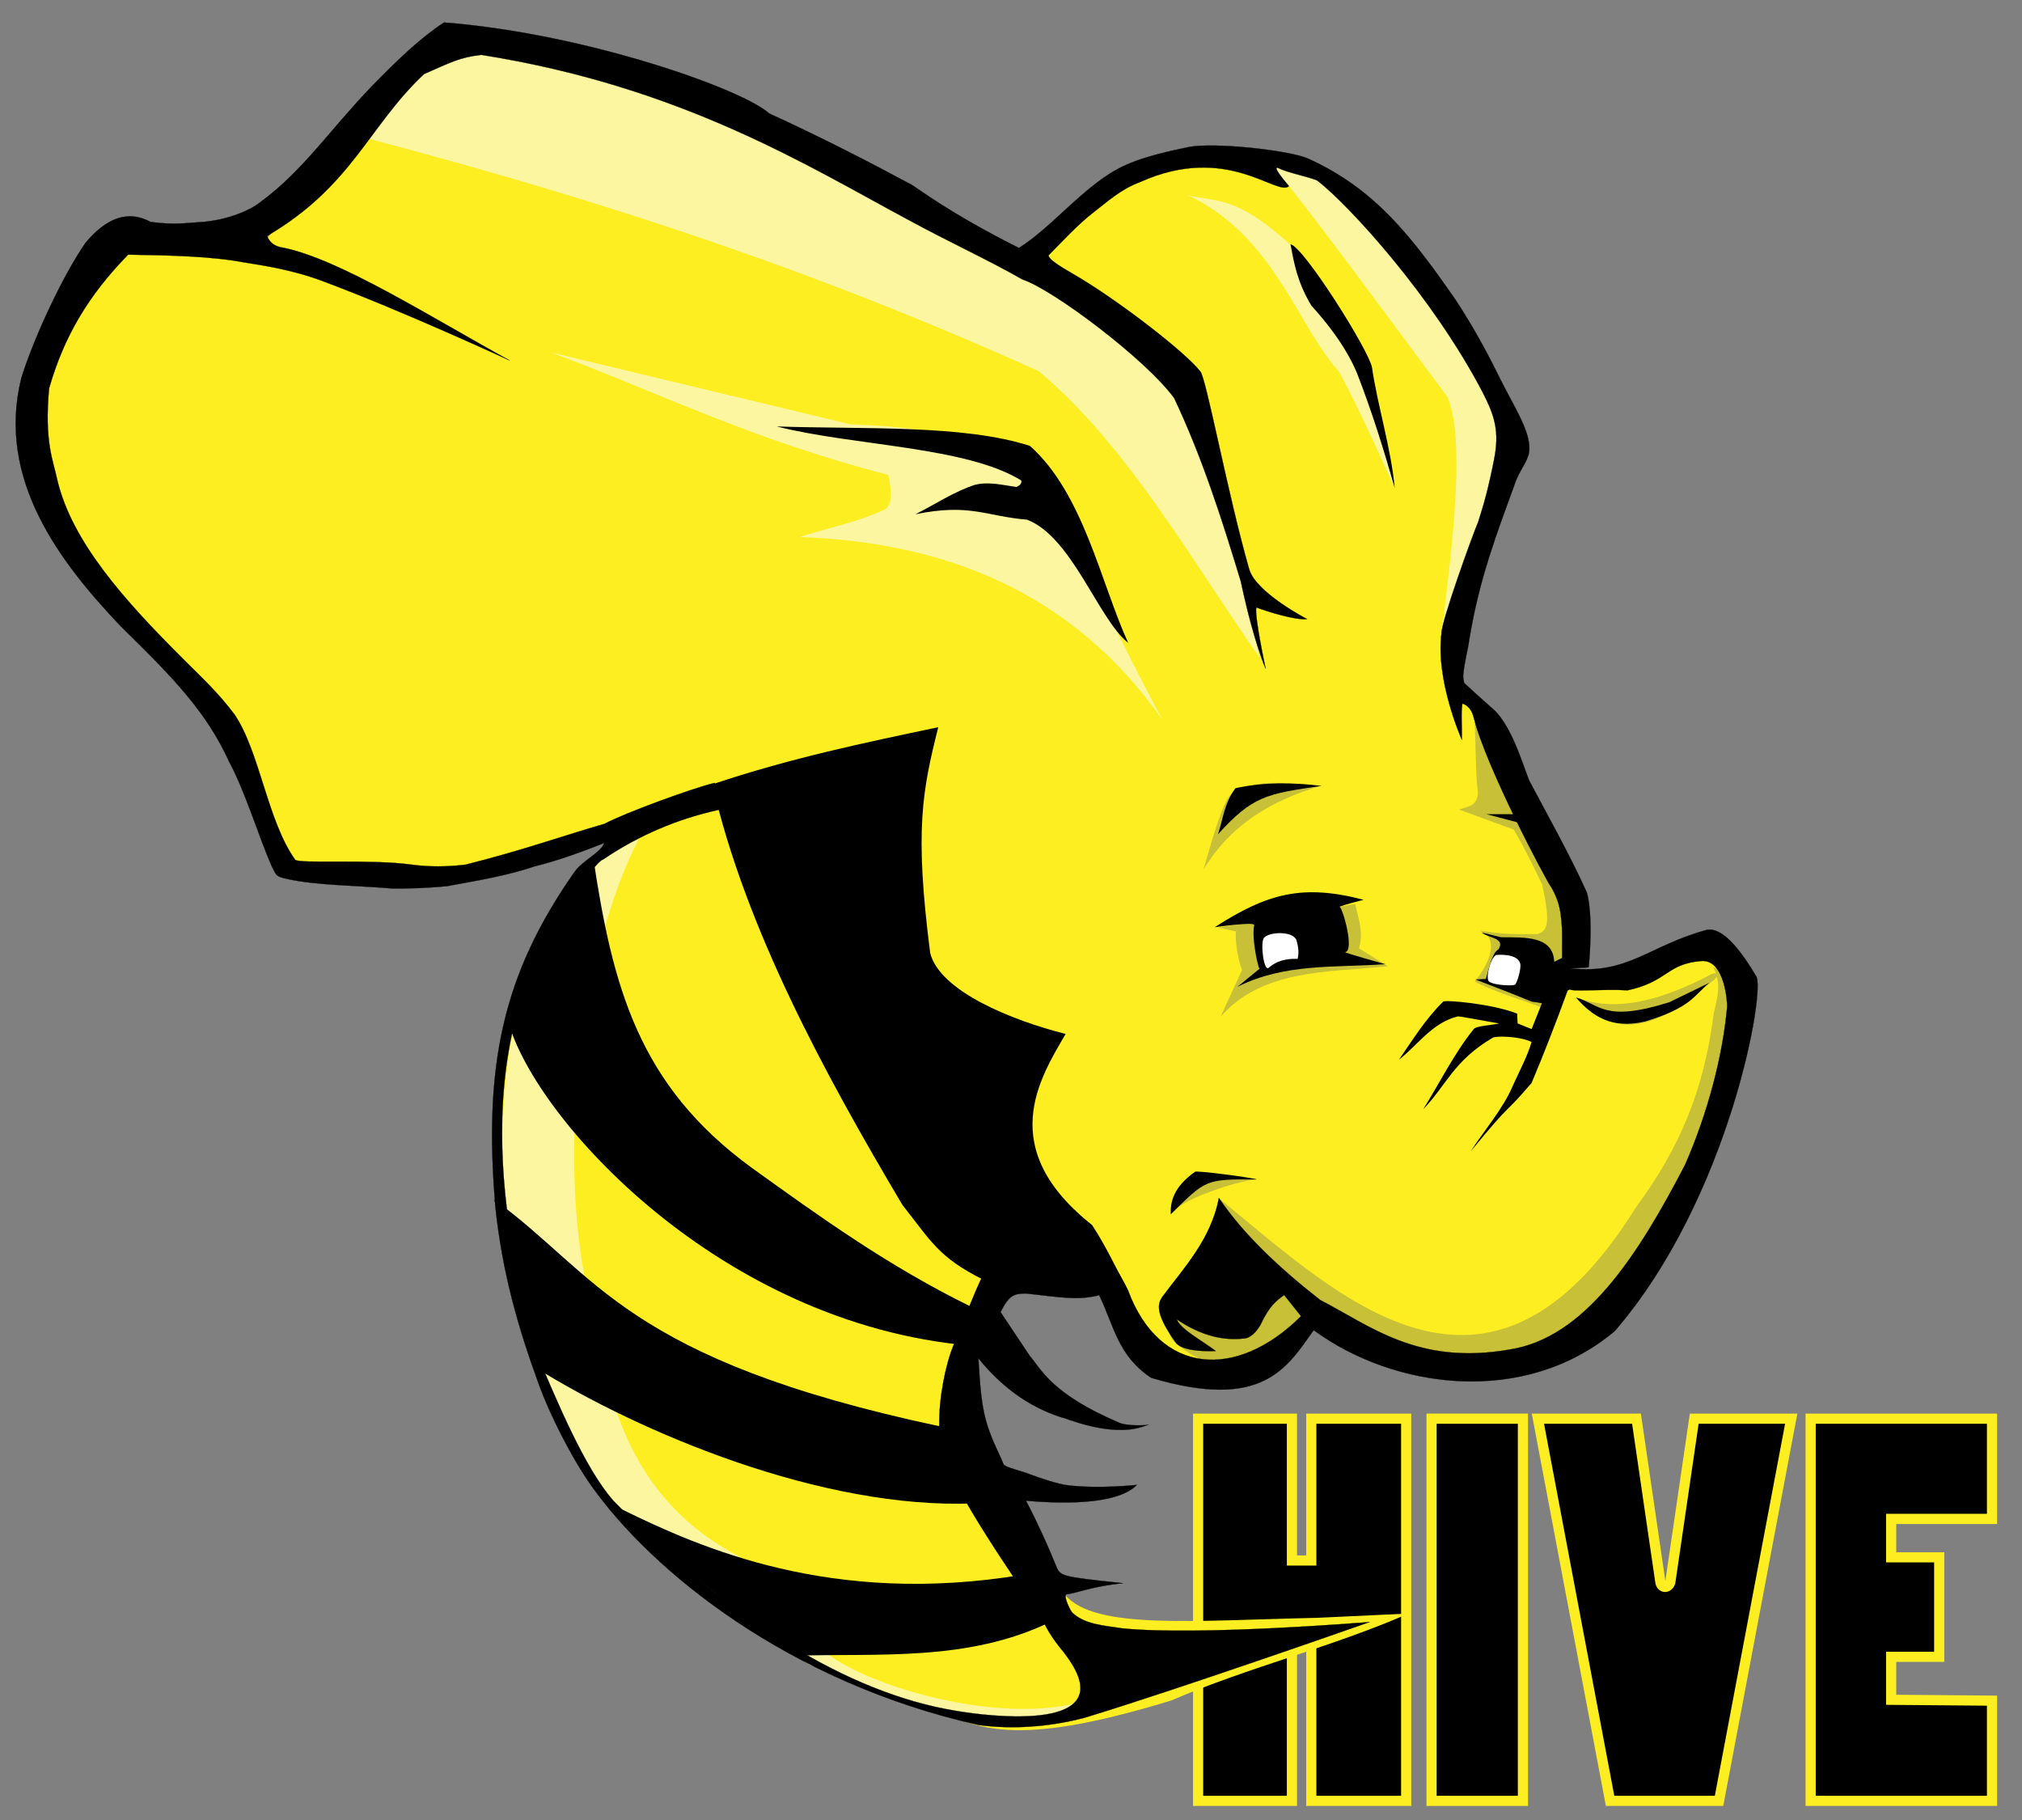 <?xml version="1.0" encoding="UTF-8" standalone="no"?>
<!DOCTYPE svg PUBLIC "-//W3C//DTD SVG 1.1//EN" "http://www.w3.org/Graphics/SVG/1.1/DTD/svg11.dtd">
<svg width="100%" height="100%" viewBox="0 0 100 90" version="1.1" xmlns="http://www.w3.org/2000/svg" xmlns:xlink="http://www.w3.org/1999/xlink" xml:space="preserve" xmlns:serif="http://www.serif.com/" style="fill-rule:evenodd;clip-rule:evenodd;">
    <rect x="0" y="0" width="100" height="90" fill="#808080" stroke="none"/>
    <g transform="matrix(1,0,0,1,-450.533,-338.2)">
        <g transform="matrix(0.098,0,0,0.098,451.249,345.851)">
            <path d="M597.33,637.79L597.33,830.64L644.676,830.64L644.676,742.008L654.443,742.191L654.443,830.641L702.324,830.641L702.324,637.791L654.443,637.791L654.443,709.343L644.676,709.343L644.676,637.791L597.33,637.79Z" style="stroke:rgb(253,238,33);stroke-width:5.13px;"/>
        </g>
        <g transform="matrix(0.098,0,0,0.098,451.249,345.851)">
            <rect x="715.134" y="637.79" width="46.116" height="192.85" style="stroke:rgb(253,238,33);stroke-width:5.13px;"/>
        </g>
        <g transform="matrix(0.098,0,0,0.098,451.249,345.851)">
            <path d="M768.8,637.79L805.229,830.64L860.213,830.64L896.642,637.79L847.691,637.79L835.624,720.307C834.618,723.468 831.222,723.468 830.615,720.307L818.555,637.787L768.8,637.79Z" style="stroke:rgb(253,238,33);stroke-width:5.13px;"/>
        </g>
        <g transform="matrix(0.098,0,0,0.098,451.249,345.851)">
            <path d="M997.97,637.79L906.432,637.79L906.432,830.64L997.97,830.64L997.97,780.071L947.072,779.637L947.072,757.958L971.32,757.958L971.32,707.754L947.072,707.754L947.072,688.357L997.97,688.357L997.97,637.79Z" style="stroke:rgb(253,238,33);stroke-width:5.13px;"/>
        </g>
    </g>
    <g transform="matrix(0.098,0,0,0.098,0.717,7.651)">
        <path d="M503.66,52.952C495.95,31.837 230.74,-71.268 227.35,-59.948C178.65,-47.253 158.83,8.878 125.33,44.432L50.937,40.171C18.166,82.313 0.97,125.37 12.679,170.121C54.681,227.027 103.439,275.451 133.829,346.931C136.231,380.623 279.649,350.464 310.389,343.795C268.397,373.854 231.828,420.446 247.543,554.635C261.889,617.649 271.702,688.005 398.943,759.275C415.693,768.656 450.35,779.482 471.781,787.373C492.276,796.774 516.242,800.637 583.851,779.96C622.975,763.097 665.216,752.938 703.501,736.116L657.484,738.276C594.115,739.654 545.194,744.381 530.104,726.676L471.784,625.996L505.784,559.956C552.84,564.782 568.459,602.942 609.934,617.474L658.819,581.259C800.809,665.075 857.299,528.139 873.489,421.489C871.761,378.097 779.537,435.1 785.127,414.81C787.293,368.166 749.273,307.14 724.707,259.59L753.137,149.58C766.037,138.09 693.417,15.72 634.117,0.46C582.087,-12.931 503.657,52.952 503.657,52.952L503.66,52.952Z" style="fill:rgb(253,238,33);"/>
    </g>
    <g transform="matrix(1,0,0,1,-450,-405)">
        <g transform="matrix(0.098,0,0,0.098,450.717,412.651)">
            <path d="M736.92,286.75C737.429,298.566 737.372,312.937 738.514,321.9C738.317,328.738 733.191,328.989 728.95,330.421L756.581,340.54C762.066,349.772 766.475,359.003 770.928,368.234C776.093,390.942 772.238,391.591 768.802,393.265C758.775,393.367 748.777,393.386 739.444,391.401C743.625,393.608 744.545,395.216 744.987,398.043C745.803,403.255 742.447,410.372 736.92,417.231C745.092,421.765 759.991,426.201 771.06,430.412L783.68,402.319C777.965,361.048 760.635,323.01 736.92,286.749L736.92,286.75Z" style="fill:rgb(200,192,55);"/>
            <path d="M788.49,425.18C803.814,431.567 824.985,429.695 854.338,414.567C858.703,411.463 862.769,413.319 854.957,418.425C816.458,452.972 798.03,435.69 788.49,425.18L788.49,425.18Z" style="fill:rgb(200,192,55);"/>
            <path d="M857.28,410.04C861.832,418.757 859.074,425.845 857.546,433.207C852.792,470.656 841.123,500.263 818.225,531.201C743.747,650.941 668.555,576.018 608.605,527.256L583.807,589.392C582.49,594.839 577.016,599.08 615.744,616.131L655.196,588.264C805.656,702.744 912.276,428.024 857.276,410.044L857.28,410.04Z" style="fill:rgb(200,192,55);"/>
            <path d="M626.75,517.04C616.599,517.764 586.389,528.037 585.044,533.986L598.946,513.274L626.75,517.04Z" style="fill:rgb(200,192,55);"/>
            <path d="M607.01,390.07C608.87,390.07 617.798,392.467 616.84,391.934C615.47,391.171 616.687,404.453 619.497,411.373L608.604,435.073C629.469,411.01 662.462,412.611 693.09,409.509L678.478,400.455C681.016,391.989 678.027,385.29 676.618,378.087L607.01,390.07Z" style="fill:rgb(200,192,55);"/>
            <path d="M658.28,318.71C635.893,325.573 614.464,336.785 600.077,360.686C611.053,321.291 613.29,322.787 616.834,320.84C632.185,313.975 644.756,318.254 658.28,318.71L658.28,318.71Z" style="fill:rgb(200,192,55);"/>
        </g>
        <g transform="matrix(0.098,0,0,0.098,450.717,412.651)">
            <path d="M538.73,780.45C511.66,810.32 451.26,778.19 401.1,761.81C273.64,680.76 248.74,604.46 247.01,529.61C240.457,422.39 273.38,360.09 315.024,345.34C287.463,398.469 274.614,493.84 287.393,564.76C297.708,604.215 297.922,670.76 363.938,706.38C396.265,724.579 387.509,738.748 409.369,755.793C433.324,774.472 500.116,792.23 538.729,780.451L538.73,780.45Z" style="fill:rgb(252,246,160);"/>
            <path d="M579.17,284.94C533.339,219.949 468.88,195.553 396.19,192.887C410.758,188.138 425.326,185.665 439.894,178.641C443.461,174.893 442.295,168.297 440.957,161.599C370.987,143.329 326.827,120.749 270.927,99.818L421.837,136.033C523.747,139.905 514.995,165.065 579.177,284.943L579.17,284.94Z" style="fill:rgb(252,246,160);"/>
            <path d="M628.24,253.6C594.37,205.25 561.52,146.57 516.93,109.25C409.29,60.666 302.81,24.584 178.02,-8.25L217.847,-59.466C350.267,-29.239 474.647,21.342 586.057,104.724C604.906,152.384 617.476,200.107 628.23,253.594L628.24,253.6Z" style="fill:rgb(252,246,160);"/>
            <path d="M696.52,168.16C696.52,168.16 677.532,125.561 668.287,109.294C646.841,85.528 635.997,41.24 592.074,20.372C605.966,24.124 615.473,19.654 643.833,45.364L688.502,130.098L696.52,168.16Z" style="fill:rgb(252,246,160);"/>
            <path d="M720.14,241.96C724.519,205.052 732.835,145.85 723.292,122.46C696.742,86.836 670.002,50.014 643.252,15.83C638.822,11.707 635.632,6.111 632.142,1.746C669.752,11.49 709.002,37.64 761.932,140.876L720.14,241.96Z" style="fill:rgb(252,246,160);"/>
        </g>
        <g transform="matrix(0.098,0,0,0.098,450.717,412.651)">
            <path d="M562.02,246.32C547.04,234.53 533.69,192.83 510.99,184.16C489.979,182.402 482.275,175.792 454.646,181.421C464.667,176.4 474.128,169.975 484.78,166.536C491.995,164.833 498.763,166.72 505.647,167.67C507.347,166.866 508.461,165.867 508.045,164.357C480.233,147.17 423.179,146.925 384.665,137.114C429.364,138.61 478.821,136.132 512.415,146.905C539.428,170.878 548.203,216.024 562.02,246.32L562.02,246.32Z"/>
            <path d="M643.93,45.227C650.131,45.79 683.504,98.58 685.072,107.364C687.847,126.566 694.692,148.092 696.532,168.183C691.035,148.914 685.046,129.646 677.558,110.377C675.368,105.071 669.834,93.075 654.451,76.108C647.288,64.149 645.742,54.749 643.931,45.228L643.93,45.227Z"/>
            <path d="M757.02,332.75L742.742,332.75L758.523,336.892L757.02,332.75Z"/>
            <path d="M659.6,318.49C645.242,316.725 630.509,316.491 616.152,319.647C610.3,327.507 609.897,335.503 607.339,342.892C624.793,323.656 631.719,322.48 659.6,318.491L659.6,318.49Z"/>
            <path d="M855.42,417.77C847.43,424.147 846.632,430.149 823.007,437.342C805.779,441.416 796.046,434.511 787.937,425.226C800.231,428.748 802.196,438.036 835.162,427.623L855.42,417.77Z"/>
            <path d="M783.82,421.76C778.07,437.572 771.871,453.551 765.621,468.36C750.738,485.814 757.081,475.868 734.802,502.977C741.931,491.979 751.202,481.411 756.056,469.957C759.465,462.415 763.709,454.414 765.588,447.713C759.681,444.763 747.589,444.53 745.949,445.588C726.141,457.271 722.567,469.635 710.89,481.674C719.354,468.144 726.583,453.376 736.395,441.198C737.513,439.618 744.778,439.312 749.244,438.379C742.304,437.189 729.458,434.695 728.424,434.807C715.502,437.913 708.261,449.168 698.668,456.643C705.662,446.545 712.104,436.031 720.985,427.351C721.864,426.331 745.868,428.434 758.309,433.398L758.556,438.347L765.619,441.198L770.933,427.884L783.82,421.76Z"/>
            <path d="M627.07,517.09C623.882,516.001 595.72,512.379 595.72,513.229C584.907,520.925 583.267,528.288 583.499,534.665C601.488,516.968 600.818,516.918 627.071,517.09L627.07,517.09Z"/>
            <path d="M605.68,389.81C605.68,389.81 626.002,386.847 625.606,388.745C624.134,395.795 628.094,412.978 628.529,410.581L617.105,419.901C641.031,407.872 666.218,410.289 691.761,408.451C691.761,408.451 670.254,402.513 671.569,402.326C676.366,401.646 670.291,379.896 668.646,379.425C672.738,378.041 676.733,376.997 680.867,375.964C650.111,367.915 632.326,372.658 605.679,389.811L605.68,389.81Z"/>
            <path d="M781.56,404.98L777.043,407.243C776.403,394.012 762.192,394.983 750.209,394.861L740.379,392.465C743.368,395.231 752.608,395.014 748.881,400.986C745.744,402.663 744.301,409.856 742.505,415.898L737.191,416.164C746.578,419.833 755.286,423.048 765.619,427.348L771.73,428.28L786.342,420.425L781.56,404.98Z"/>
        </g>
        <g transform="matrix(0.098,0,0,0.098,450.717,412.651)">
            <path d="M646.86,396.06C644.573,391.535 633.066,392.178 630.585,395.105C628.569,397.484 630.46,412.747 633.045,410.173C636.781,406.888 641.662,405.514 647.525,405.779C648.264,402.959 648.002,399.915 646.86,396.06L646.86,396.06Z" style="fill:white;"/>
            <path d="M757.21,418.8C758.292,418.009 760.579,410.357 759.84,408.067C758.328,402.664 747.628,403.801 747.628,403.801C745.017,405.337 742.729,413.761 743.683,416.54C744.139,418.893 755.492,419.643 757.209,418.8L757.21,418.8Z" style="fill:white;"/>
        </g>
        <g transform="matrix(0.098,0,0,0.098,450.717,412.651)">
            <path d="M299.64,682.84L306.4,683.501C346.471,703.176 412.45,732.348 507.97,716.672L522.958,740.256C480.891,760.698 435.646,755.994 393.248,757.428L299.64,682.84Z"/>
            <path d="M242.11,527.3L262.183,611.568C315.923,645.161 407.723,683.638 484.243,680.533L467.333,641.733C307.603,607.813 294.093,564.933 242.113,527.293L242.11,527.3Z"/>
            <path d="M292.06,354.69C301.871,419.992 314.967,469.5 371.75,510.97C406.554,536 441.101,560.924 483.12,581.494C483.12,581.494 479.436,600.665 476.357,600.323C351.307,586.433 259.757,482.743 248.667,435.383C259.408,399.054 274.816,376.362 292.056,354.69L292.06,354.69Z"/>
            <path d="M352.17,317.69C368.834,390.066 408.567,463.37 448.059,529.87C462.536,548.239 466.325,556.345 488.638,567.529C518.797,577.078 540.124,574.641 562.015,573.205C556.017,562.103 550.686,550.499 543.798,540.065C494.78,501.3 517.434,466.005 530.454,443.659C503.198,436.772 467.084,422.134 462.109,402.881C454.11,340.61 458.172,320.856 466.177,288.871C429.268,296.653 391.868,304.365 352.167,317.691L352.17,317.69Z"/>
            <path d="M216.77,-66.742C204.639,-58.817 192.952,-47.486 180.379,-34.607C159.536,-13.032 145.68,8.014 124.464,23.617C120.221,27.276 108.313,33.168 93.343,34.042C86.291,34.394 81.697,35.561 68.739,33.934C57.311,27.746 46.454,31.77 35.858,44.444C24.239,61.153 9.524,92.881 3.405,112.854C-9.206,163.791 22.946,205.759 53.779,238.104C81.208,264.9 97.022,281.646 108.284,306.211C116.811,322.144 123.128,344.01 129.967,359.341C132.433,364.202 131.92,364.176 138.558,365.641C152.891,368.7 172.773,368.724 190.473,370.245C198.132,370.352 208.648,370.067 218.613,369.028C232.344,366.436 248.476,363.895 261.997,359.219C275.21,355.965 286.982,351.459 297.594,347.312C296.226,351.956 286.116,356.427 282.326,362.314C246.356,413.804 236.503,459.622 242.765,531.914C246.308,563.956 253.661,590.519 264.757,620.911C269.835,634.819 280.639,656.845 290.993,671.476C321.783,714.982 390.665,770.85 486.553,792.356C503.282,794.642 522.268,793.423 540.124,788.667C587.45,774.321 683.904,740.392 683.904,740.392C683.904,740.392 598.285,747.475 559.074,743.598C549.997,742.179 539.993,741.697 533.669,735.511C532.609,734.141 528.755,726.379 531.244,726.309C534.639,726.214 544.386,722.169 559.435,720.827C527.306,717.368 527.764,717.409 525.419,711.557C521.771,702.472 516.189,690.055 510.442,679.19C524.56,680.381 555.818,682.135 566.426,671.187C566.426,671.187 547.929,673.323 531.583,671.406C526.075,670.76 516.692,667.411 513.873,666.376C506.534,663.518 500.493,662.63 499.085,660.767C496.536,654.281 494.809,652.1 491.734,643.411C487.568,631.907 487.238,619.074 486.444,607.328C497.137,620.508 510.762,631.603 528.8,637.269C529.032,636.781 552.2,647.341 569.026,641.911L572.515,640.785C572.515,641.097 561.367,641.762 557.278,639.738C523.059,625.193 517.908,612.462 512.383,606.139L497.606,584.006C502.1,575.045 504.641,574.705 510.595,574.622C528.606,576.622 536.443,578.162 547.402,575.518C554.807,590.758 556.808,606.089 573.667,617.18C629.833,633.852 642.036,612.229 655.64,593.123C696.052,622.781 761.84,631.926 807.53,593.637C865.616,526.425 884.006,420.467 878.855,414.417C871.601,402.11 862.083,389.418 853.91,391.172C824.78,399.124 814.039,413.902 785.175,410.531C788.613,410.337 794.394,410.244 794.438,409.916C796.662,385.475 794.259,373.649 793.186,371.619C784.427,352.302 772.925,331.973 764.908,316.738C762.841,313.578 756.771,289.573 746.6,280.09C742.238,276.366 731.561,266.544 731.561,266.544L730.656,276.983C730.656,276.983 734.83,277.614 736.419,284.081C742.441,308.598 773.106,366.566 775.357,369.344C786.225,386.889 776.461,408.745 784.724,421.007C785.518,422.564 801.581,420.87 814.031,421.635C834.504,417.232 833.64,408.209 851.325,406.853C863.238,405.94 864.433,428.313 864.276,430.049C862.056,454.753 854.541,483.476 843.04,509.707C819.128,555.776 792.349,597.153 754.37,602.923C708.044,611.018 683.971,590.765 658.858,577.868L649.251,586.062C616.614,618.563 577.862,615.676 562.012,573.211C554.122,556.738 543.84,546.642 535.036,532.511L488.348,566.138C484.462,574.108 479.683,586.678 473.878,600.718C469.842,610.479 466.458,627.243 466.679,641.174C460.694,651.369 487.408,692.716 504.288,717.866C509.269,725.287 518.567,738.251 518.878,739.059C522.225,747.742 529.557,755.408 530.002,756.343C561.339,797.215 490.471,787.803 475.835,785.334C446.959,780.733 418.714,768.671 392.165,752.542C390.624,751.606 389.089,750.656 387.56,749.694C356.009,729.828 326.979,704.411 302.296,679.271C287.578,662.605 273.564,628.444 263.213,604.226C247.7,546 225.437,445.076 285.745,368.596C289.568,364.224 293.693,356.946 297.205,355.506C315.123,343.387 334.58,335.127 355.503,330.54L353.391,316.977C342.942,319.351 307.758,332.22 297.81,337.606C275.187,344.164 256.422,351.012 227.59,358.231C218.217,359.377 208.998,359.398 200.011,358.177C179.27,355.359 143.917,357.876 141.662,355.781C127.618,336.196 123.773,301.105 110.959,282.325L110.807,282.138L110.645,281.96C103.175,271.92 94.468,263.73 85.893,255.21C55.185,224.7 28.902,195.2 21.545,163.94C19.695,154.71 14.931,145.15 17.463,117.84L17.51,117.706L17.554,117.573C24.942,92.06 36.961,71.263 57.36,50.42C78.588,50.762 99.6,51.229 115.967,54.355C123.476,55.611 139.091,57.651 155.219,63.659C196.041,78.866 249.979,103.868 249.979,103.868C209.491,81.632 164.218,52.753 135.629,46.925C131.376,46.323 128.761,44.382 127.498,40.995C170.497,15.731 178.363,-14.014 206.645,-40.691C219.57,-46.317 224.61,-49.189 235.592,-50.383C337.162,-34.323 401.102,6.132 451.682,33.183C472.211,44.347 490.873,52.789 508.697,62.956C524.321,68.095 571.468,103.69 585.266,122.881C599.283,152.476 609.517,184.444 618.851,215.292C625.544,246.667 631.415,259.394 631.415,259.394C631.415,259.394 625.727,233.151 626.675,228.436C632.573,230.64 646.516,234.994 652.296,234.317C652.296,234.317 626.478,220.971 623.095,209.176C612.239,171.329 601.351,112.411 598.415,109.339C590.141,98.928 555.638,72.523 534.474,60.309C526.468,55.689 522.141,52.823 521.803,50.791C528.564,43.961 536.914,34.926 544.401,29.185C551.578,23.682 558.112,17.476 568.114,13.762C612.077,-6.038 637.215,21.38 643.18,15.828C643.18,15.828 633.722,4.987 637.923,6.772C642.225,9.102 656.246,11.85 657.785,13.281C673.808,25.815 715.698,71.625 740.946,119.961C747.01,131.801 749.475,139.597 746.662,153.854C743.842,168.124 741.661,175.971 738.585,185.501C735.806,191.872 720.087,235.489 720.148,241.349C716.981,265.281 730.412,295.242 730.412,295.242C730.539,287.109 729.911,282.776 730.648,276.96L731.552,266.567C731.552,266.567 730.979,263.803 731.083,262.707C731.765,255.52 733.528,249.478 734.046,245.362C739.093,214.107 747.868,191.607 757.821,164.18C760.779,157.258 764.649,153.409 764.451,148.139C764.614,138.787 756.246,126.235 750.199,113.976C744.099,101.586 736.809,87.774 727.239,73.216C705.419,41.84 686.819,17.291 652.759,1.927C643.229,-2.255 605.729,-6.344 592.779,-3.914C577.069,-0.641 563.559,2.586 552.789,9.484C535.839,20.338 522.519,37.143 506.899,47.045C472.339,29.763 455.659,16.829 452.549,15.046C432.009,4.04 407.349,-8.732 380.819,-20.844C368.099,-32.706 289.109,-61.077 216.779,-66.736L216.77,-66.742ZM658.85,577.848C637.55,561.198 619.62,544.058 607.8,526.408C603.942,547.166 589.936,561.95 579.112,576.491C576.957,579.901 575.404,584.551 586.014,599.37C588.874,603.318 599.221,603.993 606.206,603.631C599.1,598.259 588.288,592.578 586.546,587.654C599.047,596.165 610.622,598.611 621.084,597.24C623.475,596.971 626.444,594.436 628.74,590.534C633.403,580.514 637.055,578.101 640.745,575.404L649.246,586.055L658.85,577.848Z" style="stroke:black;stroke-width:0.11px;"/>
        </g>
    </g>
</svg>
